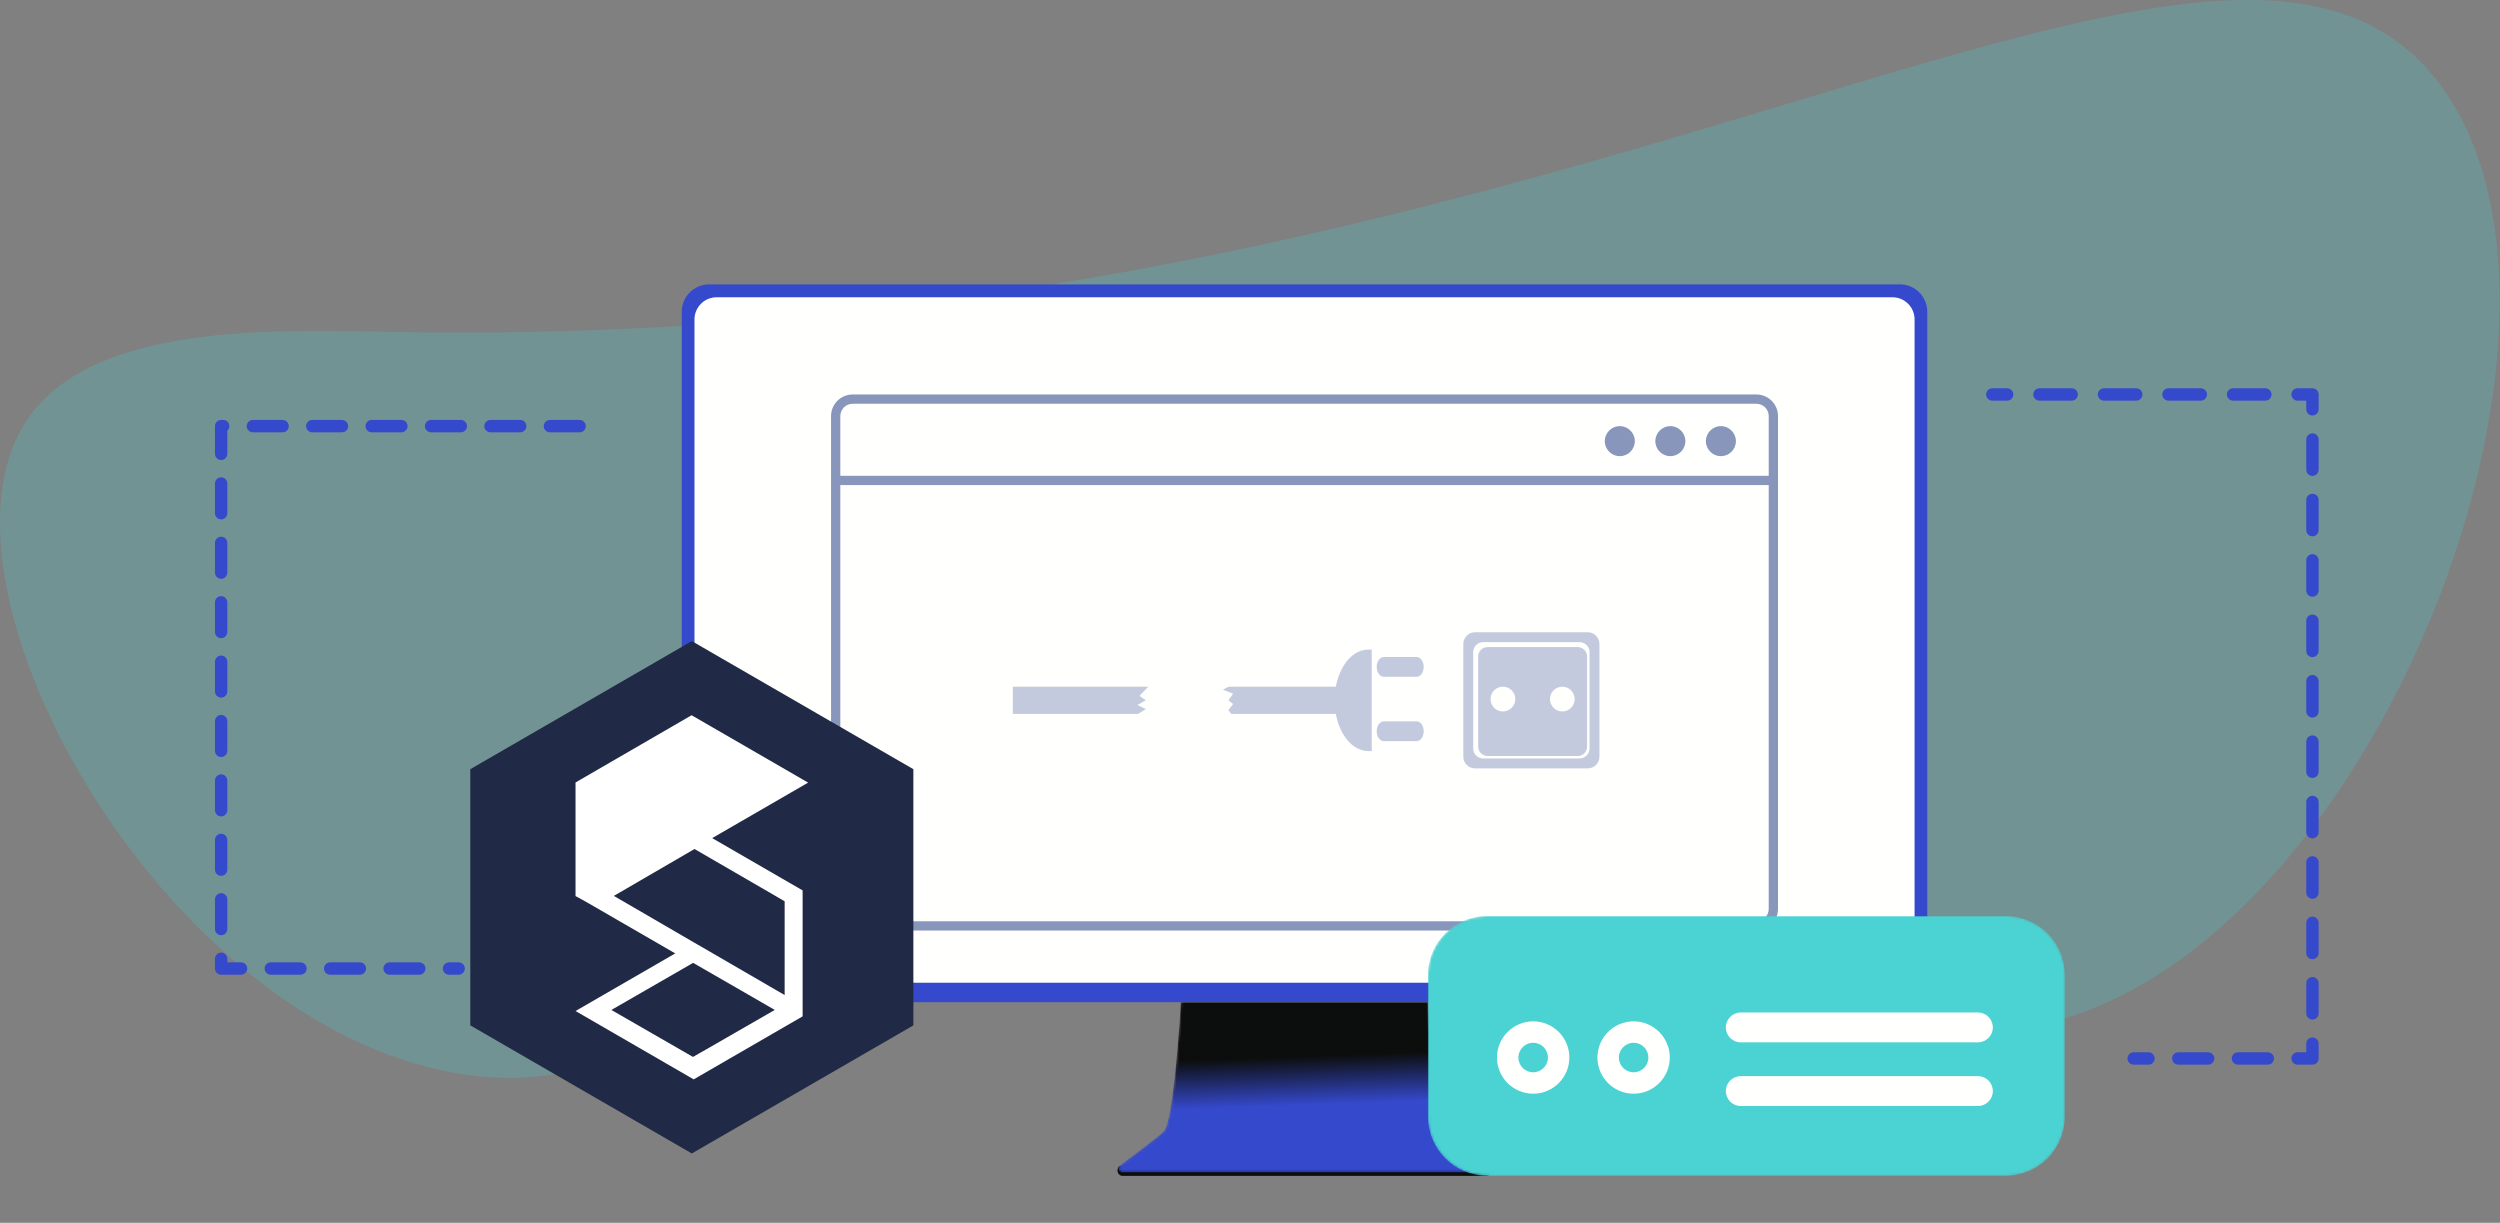 <?xml version="1.0" encoding="UTF-8"?>
<svg width="1010px" height="494px" viewBox="0 0 1010 494" version="1.1" xmlns="http://www.w3.org/2000/svg" xmlns:xlink="http://www.w3.org/1999/xlink">
    <rect x="0" y="0" width="1010" height="494" fill="#808080" stroke="none"/>
    <title>Artboard</title>
    <defs>
        <path d="M394.024,0 C611.638,0 788.048,6.691 788.048,14.945 C788.048,23.199 611.638,29.89 394.024,29.89 C176.411,29.89 5.68434189e-14,23.199 5.68434189e-14,14.945" id="path-1"></path>
        <path d="M149.759,65.937 C144.457,61.99 135.129,54.976 132.147,52.281 C127.896,48.442 125.153,5.68434189e-14 125.153,5.68434189e-14 L25.236,5.68434189e-14 C25.236,5.68434189e-14 22.493,48.442 18.242,52.281 C15.259,54.976 5.931,61.99 0.63,65.937 C-0.573,66.831 0.064,68.738 1.562,68.738 L148.826,68.738 C150.325,68.738 150.961,66.831 149.759,65.937" id="path-3"></path>
        <linearGradient x1="50.038%" y1="60.45%" x2="47.827%" y2="32.14%" id="linearGradient-5">
            <stop stop-color="#3549CC" offset="0%"></stop>
            <stop stop-color="#0C0E0D" offset="100%"></stop>
        </linearGradient>
        <path d="M233.435,104.962 L23.893,104.962 C10.697,104.962 0,94.265 0,81.069 L0,23.894 C0,10.698 10.697,0 23.893,0 L233.435,0 C246.635,0 257.325,10.698 257.325,23.894 L257.325,81.069 C257.325,94.265 246.635,104.962 233.435,104.962" id="path-6"></path>
        <linearGradient x1="42.908%" y1="27.436%" x2="49.514%" y2="48.452%" id="linearGradient-8">
            <stop stop-color="#4BD2D2" offset="0%"></stop>
            <stop stop-color="#4BD2D2" offset="100%"></stop>
        </linearGradient>
    </defs>
    <g id="Artboard" stroke="none" stroke-width="1" fill="none" fill-rule="evenodd">
        <g id="Group-9" transform="translate(-0, 0)">
            <g id="Group-1058" transform="translate(165.8, 463.981)">
                <mask id="mask-2" fill="white">
                    <use xlink:href="#path-1"></use>
                </mask>
                <g id="Clip-1057"></g>
                <path d="M394.024,29.89 C176.411,29.89 5.68434189e-14,23.199 5.68434189e-14,14.945 C5.68434189e-14,6.691 176.411,0 394.024,0 C611.638,0 788.048,6.691 788.048,14.945 C788.048,23.199 611.638,29.89 394.024,29.89" id="Fill-1056" mask="url(#mask-2)"></path>
            </g>
            <path d="M184.138,433.526 C292.085,452.204 325.476,328.587 472.566,311.866 C643.837,292.398 716.504,446.595 833.448,411.655 C964.668,372.448 1057.408,123.238 983.808,31.64 C893.748,-80.444 633.694,141.877 162.266,134.162 C111.751,133.335 34.465,129.469 9.167,172.437 C-30.746,240.227 65.568,413.009 184.138,433.526" id="Fill-1059" fill="#4BD2D2" opacity="0.239"></path>
            <path d="M601.923,471.177 L452.089,471.177 C450.681,472.941 451.875,475.037 453.374,475.037 L600.638,475.037 C602.136,475.037 603.433,472.534 601.923,471.177" id="Fill-1060" fill="#0C0D0D"></path>
            <path d="M767.548,404.881 L286.509,404.881 C280.389,404.881 275.428,399.919 275.428,393.799 L275.428,125.965 C275.428,119.845 280.389,114.884 286.509,114.884 L767.548,114.884 C773.668,114.884 778.628,119.845 778.628,125.965 L778.628,393.799 C778.628,399.919 773.668,404.881 767.548,404.881" id="Fill-1061" fill="#3549CC"></path>
            <path d="M289.513,397.024 C284.574,397.024 280.571,393.021 280.571,388.081 L280.571,129.044 C280.571,124.106 284.574,120.102 289.513,120.102 L764.548,120.102 C769.478,120.102 773.488,124.106 773.488,129.044 L773.488,388.081 C773.488,393.021 769.478,397.024 764.548,397.024 L289.513,397.024 Z" id="Fill-1062" fill="#FFFFFE"></path>
            <g id="Group-1065" transform="translate(451.834, 404.881)">
                <mask id="mask-4" fill="white">
                    <use xlink:href="#path-3"></use>
                </mask>
                <g id="Clip-1064"></g>
                <path d="M149.759,65.937 C144.457,61.99 135.129,54.976 132.147,52.281 C127.896,48.442 125.153,5.68434189e-14 125.153,5.68434189e-14 L25.236,5.68434189e-14 C25.236,5.68434189e-14 22.493,48.442 18.242,52.281 C15.259,54.976 5.931,61.99 0.63,65.937 C-0.573,66.831 0.064,68.738 1.562,68.738 L148.826,68.738 C150.325,68.738 150.961,66.831 149.759,65.937" id="Fill-1063" fill="url(#linearGradient-5)" mask="url(#mask-4)"></path>
            </g>
            <path d="M714.561,192.211 L339.496,192.211 L339.496,168.091 C339.496,165.346 341.721,163.121 344.466,163.121 L709.591,163.121 C712.336,163.121 714.561,165.346 714.561,168.091 L714.561,192.211 Z M714.561,367.22 C714.561,369.964 712.336,372.19 709.591,372.19 L344.466,372.19 C341.721,372.19 339.496,369.964 339.496,367.22 L339.496,195.965 L714.561,195.965 L714.561,367.22 Z M709.591,159.367 L344.466,159.367 C339.655,159.367 335.742,163.281 335.742,168.091 L335.742,367.22 C335.742,372.031 339.655,375.944 344.466,375.944 L709.591,375.944 C714.402,375.944 718.315,372.031 718.315,367.22 L718.315,168.091 C718.315,163.281 714.402,159.367 709.591,159.367 L709.591,159.367 Z" id="Fill-1066" fill="#8996BB"></path>
            <path d="M654.407,184.291 C657.75,184.291 660.472,181.57 660.472,178.226 C660.472,174.882 657.75,172.16 654.407,172.16 C651.062,172.16 648.341,174.882 648.341,178.226 C648.341,181.57 651.062,184.291 654.407,184.291" id="Fill-1067" fill="#8996BB"></path>
            <path d="M674.824,184.291 C678.169,184.291 680.891,181.57 680.891,178.226 C680.891,174.882 678.169,172.16 674.824,172.16 C671.48,172.16 668.759,174.882 668.759,178.226 C668.759,181.57 671.48,184.291 674.824,184.291" id="Fill-1068" fill="#8996BB"></path>
            <path d="M695.242,184.291 C698.587,184.291 701.308,181.57 701.308,178.226 C701.308,174.882 698.587,172.16 695.242,172.16 C691.898,172.16 689.177,174.882 689.177,178.226 C689.177,181.57 691.898,184.291 695.242,184.291" id="Fill-1069" fill="#8996BB"></path>
            <g id="Group-1077" transform="translate(576.893, 370.075)">
                <mask id="mask-7" fill="white">
                    <use xlink:href="#path-6"></use>
                </mask>
                <g id="Clip-1076"></g>
                <path d="M233.435,104.962 L23.893,104.962 C10.697,104.962 0,94.265 0,81.069 L0,23.894 C0,10.698 10.697,0 23.893,0 L233.435,0 C246.635,0 257.325,10.698 257.325,23.894 L257.325,81.069 C257.325,94.265 246.635,104.962 233.435,104.962" id="Fill-1075" fill="url(#linearGradient-8)" mask="url(#mask-7)"></path>
            </g>
            <path d="M799.068,421.114 L703.269,421.114 C699.937,421.114 697.237,418.412 697.237,415.08 C697.237,411.748 699.937,409.048 703.269,409.048 L799.068,409.048 C802.408,409.048 805.108,411.748 805.108,415.08 C805.108,418.412 802.408,421.114 799.068,421.114" id="Fill-1078" fill="#FFFFFE"></path>
            <path d="M799.068,446.831 L703.269,446.831 C699.937,446.831 697.237,444.13 697.237,440.798 C697.237,437.466 699.937,434.766 703.269,434.766 L799.068,434.766 C802.408,434.766 805.108,437.466 805.108,440.798 C805.108,444.13 802.408,446.831 799.068,446.831" id="Fill-1079" fill="#FFFFFE"></path>
            <path d="M619.402,421.28 C616.115,421.28 613.44,423.953 613.44,427.241 C613.44,430.53 616.115,433.203 619.402,433.203 C622.69,433.203 625.365,430.53 625.365,427.241 C625.365,423.953 622.69,421.28 619.402,421.28 Z M619.402,441.86 C611.341,441.86 604.783,435.302 604.783,427.241 C604.783,419.181 611.341,412.623 619.402,412.623 C627.462,412.623 634.02,419.181 634.02,427.241 C634.02,435.302 627.462,441.86 619.402,441.86 L619.402,441.86 Z" id="Fill-1080" fill="#FFFFFE"></path>
            <path d="M659.982,421.28 C656.695,421.28 654.02,423.953 654.02,427.241 C654.02,430.53 656.695,433.203 659.982,433.203 C663.27,433.203 665.944,430.53 665.944,427.241 C665.944,423.953 663.27,421.28 659.982,421.28 Z M659.982,441.86 C651.921,441.86 645.364,435.302 645.364,427.241 C645.364,419.181 651.921,412.623 659.982,412.623 C668.042,412.623 674.6,419.181 674.6,427.241 C674.6,435.302 668.042,441.86 659.982,441.86 L659.982,441.86 Z" id="Fill-1081" fill="#FFFFFE"></path>
            <path d="M810.888,161.867 L804.888,161.867 C803.508,161.867 802.388,160.748 802.388,159.367 C802.388,157.986 803.508,156.867 804.888,156.867 L810.888,156.867 C812.278,156.867 813.388,157.986 813.388,159.367 C813.388,160.748 812.278,161.867 810.888,161.867" id="Fill-1111" fill="#3549CC"></path>
            <path d="M836.968,161.867 L823.928,161.867 C822.548,161.867 821.428,160.748 821.428,159.367 C821.428,157.986 822.548,156.867 823.928,156.867 L836.968,156.867 C838.348,156.867 839.468,157.986 839.468,159.367 C839.468,160.748 838.348,161.867 836.968,161.867 Z M863.048,161.867 L850.008,161.867 C848.628,161.867 847.508,160.748 847.508,159.367 C847.508,157.986 848.628,156.867 850.008,156.867 L863.048,156.867 C864.428,156.867 865.548,157.986 865.548,159.367 C865.548,160.748 864.428,161.867 863.048,161.867 Z M889.118,161.867 L876.078,161.867 C874.698,161.867 873.578,160.748 873.578,159.367 C873.578,157.986 874.698,156.867 876.078,156.867 L889.118,156.867 C890.498,156.867 891.618,157.986 891.618,159.367 C891.618,160.748 890.498,161.867 889.118,161.867 Z M915.198,161.867 L902.158,161.867 C900.778,161.867 899.658,160.748 899.658,159.367 C899.658,157.986 900.778,156.867 902.158,156.867 L915.198,156.867 C916.578,156.867 917.698,157.986 917.698,159.367 C917.698,160.748 916.578,161.867 915.198,161.867 L915.198,161.867 Z" id="Fill-1112" fill="#3549CC"></path>
            <path d="M934.228,167.867 C932.848,167.867 931.728,166.748 931.728,165.367 L931.728,161.867 L928.228,161.867 C926.848,161.867 925.728,160.748 925.728,159.367 C925.728,157.986 926.848,156.867 928.228,156.867 L934.228,156.867 C935.608,156.867 936.728,157.986 936.728,159.367 L936.728,165.367 C936.728,166.748 935.608,167.867 934.228,167.867" id="Fill-1113" fill="#3549CC"></path>
            <path d="M934.228,192.272 C932.848,192.272 931.728,191.153 931.728,189.772 L931.728,177.57 C931.728,176.189 932.848,175.07 934.228,175.07 C935.608,175.07 936.728,176.189 936.728,177.57 L936.728,189.772 C936.728,191.153 935.608,192.272 934.228,192.272 Z M934.228,216.677 C932.848,216.677 931.728,215.558 931.728,214.177 L931.728,201.975 C931.728,200.594 932.848,199.475 934.228,199.475 C935.608,199.475 936.728,200.594 936.728,201.975 L936.728,214.177 C936.728,215.558 935.608,216.677 934.228,216.677 Z M934.228,241.082 C932.848,241.082 931.728,239.963 931.728,238.582 L931.728,226.38 C931.728,224.999 932.848,223.88 934.228,223.88 C935.608,223.88 936.728,224.999 936.728,226.38 L936.728,238.582 C936.728,239.963 935.608,241.082 934.228,241.082 Z M934.228,265.488 C932.848,265.488 931.728,264.368 931.728,262.988 L931.728,250.785 C931.728,249.404 932.848,248.285 934.228,248.285 C935.608,248.285 936.728,249.404 936.728,250.785 L936.728,262.988 C936.728,264.368 935.608,265.488 934.228,265.488 Z M934.228,289.892 C932.848,289.892 931.728,288.773 931.728,287.392 L931.728,275.19 C931.728,273.809 932.848,272.69 934.228,272.69 C935.608,272.69 936.728,273.809 936.728,275.19 L936.728,287.392 C936.728,288.773 935.608,289.892 934.228,289.892 Z M934.228,314.298 C932.848,314.298 931.728,313.178 931.728,311.798 L931.728,299.595 C931.728,298.214 932.848,297.095 934.228,297.095 C935.608,297.095 936.728,298.214 936.728,299.595 L936.728,311.798 C936.728,313.178 935.608,314.298 934.228,314.298 Z M934.228,338.702 C932.848,338.702 931.728,337.583 931.728,336.202 L931.728,324 C931.728,322.619 932.848,321.5 934.228,321.5 C935.608,321.5 936.728,322.619 936.728,324 L936.728,336.202 C936.728,337.583 935.608,338.702 934.228,338.702 Z M934.228,363.108 C932.848,363.108 931.728,361.989 931.728,360.608 L931.728,348.406 C931.728,347.025 932.848,345.906 934.228,345.906 C935.608,345.906 936.728,347.025 936.728,348.406 L936.728,360.608 C936.728,361.989 935.608,363.108 934.228,363.108 Z M934.228,387.513 C932.848,387.513 931.728,386.394 931.728,385.013 L931.728,372.811 C931.728,371.43 932.848,370.311 934.228,370.311 C935.608,370.311 936.728,371.43 936.728,372.811 L936.728,385.013 C936.728,386.394 935.608,387.513 934.228,387.513 Z M934.228,411.918 C932.848,411.918 931.728,410.799 931.728,409.418 L931.728,397.215 C931.728,395.834 932.848,394.715 934.228,394.715 C935.608,394.715 936.728,395.834 936.728,397.215 L936.728,409.418 C936.728,410.799 935.608,411.918 934.228,411.918 L934.228,411.918 Z" id="Fill-1114" fill="#3549CC"></path>
            <path d="M934.228,430.12 L928.228,430.12 C926.848,430.12 925.728,429.001 925.728,427.62 C925.728,426.24 926.848,425.12 928.228,425.12 L931.728,425.12 L931.728,421.62 C931.728,420.24 932.848,419.12 934.228,419.12 C935.608,419.12 936.728,420.24 936.728,421.62 L936.728,427.62 C936.728,429.001 935.608,430.12 934.228,430.12" id="Fill-1115" fill="#3549CC"></path>
            <path d="M892.088,430.12 L880.038,430.12 C878.658,430.12 877.538,429.001 877.538,427.62 C877.538,426.24 878.658,425.12 880.038,425.12 L892.088,425.12 C893.468,425.12 894.588,426.24 894.588,427.62 C894.588,429.001 893.468,430.12 892.088,430.12 Z M916.188,430.12 L904.138,430.12 C902.758,430.12 901.638,429.001 901.638,427.62 C901.638,426.24 902.758,425.12 904.138,425.12 L916.188,425.12 C917.568,425.12 918.688,426.24 918.688,427.62 C918.688,429.001 917.568,430.12 916.188,430.12 L916.188,430.12 Z" id="Fill-1116" fill="#3549CC"></path>
            <path d="M867.998,430.12 L861.998,430.12 C860.608,430.12 859.498,429.001 859.498,427.62 C859.498,426.24 860.608,425.12 861.998,425.12 L867.998,425.12 C869.378,425.12 870.498,426.24 870.498,427.62 C870.498,429.001 869.378,430.12 867.998,430.12" id="Fill-1117" fill="#3549CC"></path>
            <path d="M114.162,174.66 L102.162,174.66 C100.781,174.66 99.662,173.541 99.662,172.16 C99.662,170.78 100.781,169.66 102.162,169.66 L114.162,169.66 C115.543,169.66 116.662,170.78 116.662,172.16 C116.662,173.541 115.543,174.66 114.162,174.66 Z M138.162,174.66 L126.162,174.66 C124.781,174.66 123.662,173.541 123.662,172.16 C123.662,170.78 124.781,169.66 126.162,169.66 L138.162,169.66 C139.543,169.66 140.662,170.78 140.662,172.16 C140.662,173.541 139.543,174.66 138.162,174.66 Z M162.162,174.66 L150.162,174.66 C148.781,174.66 147.662,173.541 147.662,172.16 C147.662,170.78 148.781,169.66 150.162,169.66 L162.162,169.66 C163.543,169.66 164.662,170.78 164.662,172.16 C164.662,173.541 163.543,174.66 162.162,174.66 Z M186.162,174.66 L174.162,174.66 C172.781,174.66 171.662,173.541 171.662,172.16 C171.662,170.78 172.781,169.66 174.162,169.66 L186.162,169.66 C187.543,169.66 188.662,170.78 188.662,172.16 C188.662,173.541 187.543,174.66 186.162,174.66 Z M210.162,174.66 L198.162,174.66 C196.781,174.66 195.662,173.541 195.662,172.16 C195.662,170.78 196.781,169.66 198.162,169.66 L210.162,169.66 C211.543,169.66 212.662,170.78 212.662,172.16 C212.662,173.541 211.543,174.66 210.162,174.66 Z M234.162,174.66 L222.162,174.66 C220.781,174.66 219.662,173.541 219.662,172.16 C219.662,170.78 220.781,169.66 222.162,169.66 L234.162,169.66 C235.543,169.66 236.662,170.78 236.662,172.16 C236.662,173.541 235.543,174.66 234.162,174.66 Z M89.339,185.837 C87.958,185.837 86.839,184.718 86.839,183.337 L86.839,172.16 C86.839,170.78 87.958,169.66 89.339,169.66 L90.162,169.66 C91.543,169.66 92.662,170.78 92.662,172.16 C92.662,172.896 92.344,173.557 91.839,174.015 L91.839,183.337 C91.839,184.718 90.72,185.837 89.339,185.837 Z M89.339,209.837 C87.958,209.837 86.839,208.718 86.839,207.337 L86.839,195.337 C86.839,193.956 87.958,192.837 89.339,192.837 C90.72,192.837 91.839,193.956 91.839,195.337 L91.839,207.337 C91.839,208.718 90.72,209.837 89.339,209.837 Z M89.339,233.837 C87.958,233.837 86.839,232.718 86.839,231.337 L86.839,219.337 C86.839,217.956 87.958,216.837 89.339,216.837 C90.72,216.837 91.839,217.956 91.839,219.337 L91.839,231.337 C91.839,232.718 90.72,233.837 89.339,233.837 Z M89.339,257.837 C87.958,257.837 86.839,256.718 86.839,255.337 L86.839,243.337 C86.839,241.956 87.958,240.837 89.339,240.837 C90.72,240.837 91.839,241.956 91.839,243.337 L91.839,255.337 C91.839,256.718 90.72,257.837 89.339,257.837 Z M89.339,281.837 C87.958,281.837 86.839,280.718 86.839,279.337 L86.839,267.337 C86.839,265.956 87.958,264.837 89.339,264.837 C90.72,264.837 91.839,265.956 91.839,267.337 L91.839,279.337 C91.839,280.718 90.72,281.837 89.339,281.837 Z M89.339,305.837 C87.958,305.837 86.839,304.718 86.839,303.337 L86.839,291.337 C86.839,289.956 87.958,288.837 89.339,288.837 C90.72,288.837 91.839,289.956 91.839,291.337 L91.839,303.337 C91.839,304.718 90.72,305.837 89.339,305.837 Z M89.339,329.837 C87.958,329.837 86.839,328.718 86.839,327.337 L86.839,315.337 C86.839,313.956 87.958,312.837 89.339,312.837 C90.72,312.837 91.839,313.956 91.839,315.337 L91.839,327.337 C91.839,328.718 90.72,329.837 89.339,329.837 Z M89.339,353.837 C87.958,353.837 86.839,352.718 86.839,351.337 L86.839,339.337 C86.839,337.956 87.958,336.837 89.339,336.837 C90.72,336.837 91.839,337.956 91.839,339.337 L91.839,351.337 C91.839,352.718 90.72,353.837 89.339,353.837 Z M89.339,377.837 C87.958,377.837 86.839,376.718 86.839,375.337 L86.839,363.337 C86.839,361.956 87.958,360.837 89.339,360.837 C90.72,360.837 91.839,361.956 91.839,363.337 L91.839,375.337 C91.839,376.718 90.72,377.837 89.339,377.837 Z M97.39,393.785 L89.339,393.785 C87.958,393.785 86.839,392.666 86.839,391.285 L86.839,387.337 C86.839,385.956 87.958,384.837 89.339,384.837 C90.72,384.837 91.839,385.956 91.839,387.337 L91.839,388.785 L97.39,388.785 C98.771,388.785 99.89,389.905 99.89,391.285 C99.89,392.666 98.771,393.785 97.39,393.785 Z M121.39,393.785 L109.39,393.785 C108.01,393.785 106.89,392.666 106.89,391.285 C106.89,389.905 108.01,388.785 109.39,388.785 L121.39,388.785 C122.771,388.785 123.89,389.905 123.89,391.285 C123.89,392.666 122.771,393.785 121.39,393.785 Z M145.39,393.785 L133.39,393.785 C132.01,393.785 130.89,392.666 130.89,391.285 C130.89,389.905 132.01,388.785 133.39,388.785 L145.39,388.785 C146.771,388.785 147.89,389.905 147.89,391.285 C147.89,392.666 146.771,393.785 145.39,393.785 Z M169.39,393.785 L157.39,393.785 C156.01,393.785 154.89,392.666 154.89,391.285 C154.89,389.905 156.01,388.785 157.39,388.785 L169.39,388.785 C170.771,388.785 171.89,389.905 171.89,391.285 C171.89,392.666 170.771,393.785 169.39,393.785 Z M185.296,393.785 L181.39,393.785 C180.01,393.785 178.89,392.666 178.89,391.285 C178.89,389.905 180.01,388.785 181.39,388.785 L185.296,388.785 C186.677,388.785 187.796,389.905 187.796,391.285 C187.796,392.666 186.677,393.785 185.296,393.785 L185.296,393.785 Z" id="Fill-1118" fill="#3549CC"></path>
            <g id="Group" transform="translate(409.178, 255.427)" opacity="0.501">
                <g id="Group-8" transform="translate(182, 0)">
                    <path d="M50.277,55 L4.723,55 C2.125,55 0,52.875 0,50.277 L0,4.723 C0,2.125 2.125,0 4.723,0 L50.277,0 C52.875,0 55,2.125 55,4.723 L55,50.277 C55,52.875 52.875,55 50.277,55" id="Fill-47" fill="#8996BB"></path>
                    <path d="M46.964,51 L8.036,51 C5.817,51 4,49.184 4,46.964 L4,8.036 C4,5.816 5.817,4 8.036,4 L46.964,4 C49.184,4 51,5.816 51,8.036 L51,46.964 C51,49.184 49.184,51 46.964,51" id="Fill-48" fill="#FFFFFE"></path>
                    <path d="M46.221,50 L9.779,50 C7.701,50 6,48.3 6,46.222 L6,9.779 C6,7.7 7.701,6 9.779,6 L46.221,6 C48.3,6 50,7.7 50,9.779 L50,46.222 C50,48.3 48.3,50 46.221,50" id="Fill-49" fill="#8996BB"></path>
                    <path d="M21,27 C21,29.762 18.761,32 16,32 C13.239,32 11,29.762 11,27 C11,24.238 13.239,22 16,22 C18.761,22 21,24.238 21,27" id="Fill-50" fill="#FFFFFE"></path>
                    <path d="M45,27 C45,29.762 42.761,32 40,32 C37.239,32 35,29.762 35,27 C35,24.238 37.239,22 40,22 C42.761,22 45,24.238 45,27" id="Fill-51" fill="#FFFFFE"></path>
                </g>
                <g id="Group-7" transform="translate(0, 7)">
                    <polygon id="Fill-42" fill="#8996BB" points="0 26 133 26 133 15 0 15"></polygon>
                    <path d="M143.605,41 C136.091,41 130,31.822 130,20.5 C130,9.178 136.091,0 143.605,0 L145,0 L145,41 L143.605,41 Z" id="Fill-44" fill="#8996BB"></path>
                    <path d="M163.132,11 L149.868,11 C148.291,11 147,9.2 147,7 C147,4.8 148.291,3 149.868,3 L163.132,3 C164.709,3 166,4.8 166,7 C166,9.2 164.709,11 163.132,11" id="Fill-45" fill="#8996BB"></path>
                    <path d="M163.132,37 L149.868,37 C148.291,37 147,35.2 147,33 C147,30.8 148.291,29 149.868,29 L163.132,29 C164.709,29 166,30.8 166,33 C166,35.2 164.709,37 163.132,37" id="Fill-46" fill="#8996BB"></path>
                    <polyline id="Fill-47" fill="#FFFFFE" points="55.643 14 51.189 18.678 53.735 20.5 50.331 22.392 53.735 24.043 49 27 89 27 87.077 24.455 89 21.979 87.077 20.5 89 17.852 84.886 16.202 89 14 55.643 14"></polyline>
                </g>
            </g>
        </g>
        <g id="Group-2" transform="translate(190, 259)">
            <polygon id="Polygon" fill="#FFFFFF" points="89.5 13 163.545 58.5 163.545 149.5 89.5 195 15.455 149.5 15.455 58.5"></polygon>
            <g id="Group" fill="#202945" fill-rule="nonzero">
                <path d="M89.496,0 L0,51.752 L0,155.248 L89.496,207 L179,155.248 L179,51.752 L89.496,0 Z M134.259,100.721 L134.259,151.609 L90.251,177.071 L42.514,149.451 L82.794,126.176 L47.113,105.545 L42.514,103.002 L42.514,57.113 L44.647,55.878 L89.402,29.951 L136.486,57.178 L97.722,79.596 L134.259,100.721 Z" id="Shape"></path>
                <polygon id="Path" points="93.753 165.848 93.753 165.819 89.967 168 57 149.022 90.018 130 110.805 141.969 123 149.015"></polygon>
                <polygon id="Path" points="127 105.127 126.993 143 110.529 133.445 110.522 133.445 91.851 122.605 91.836 122.613 58 102.944 90.574 84 123.992 103.364 123.984 103.379"></polygon>
            </g>
        </g>
    </g>
</svg>